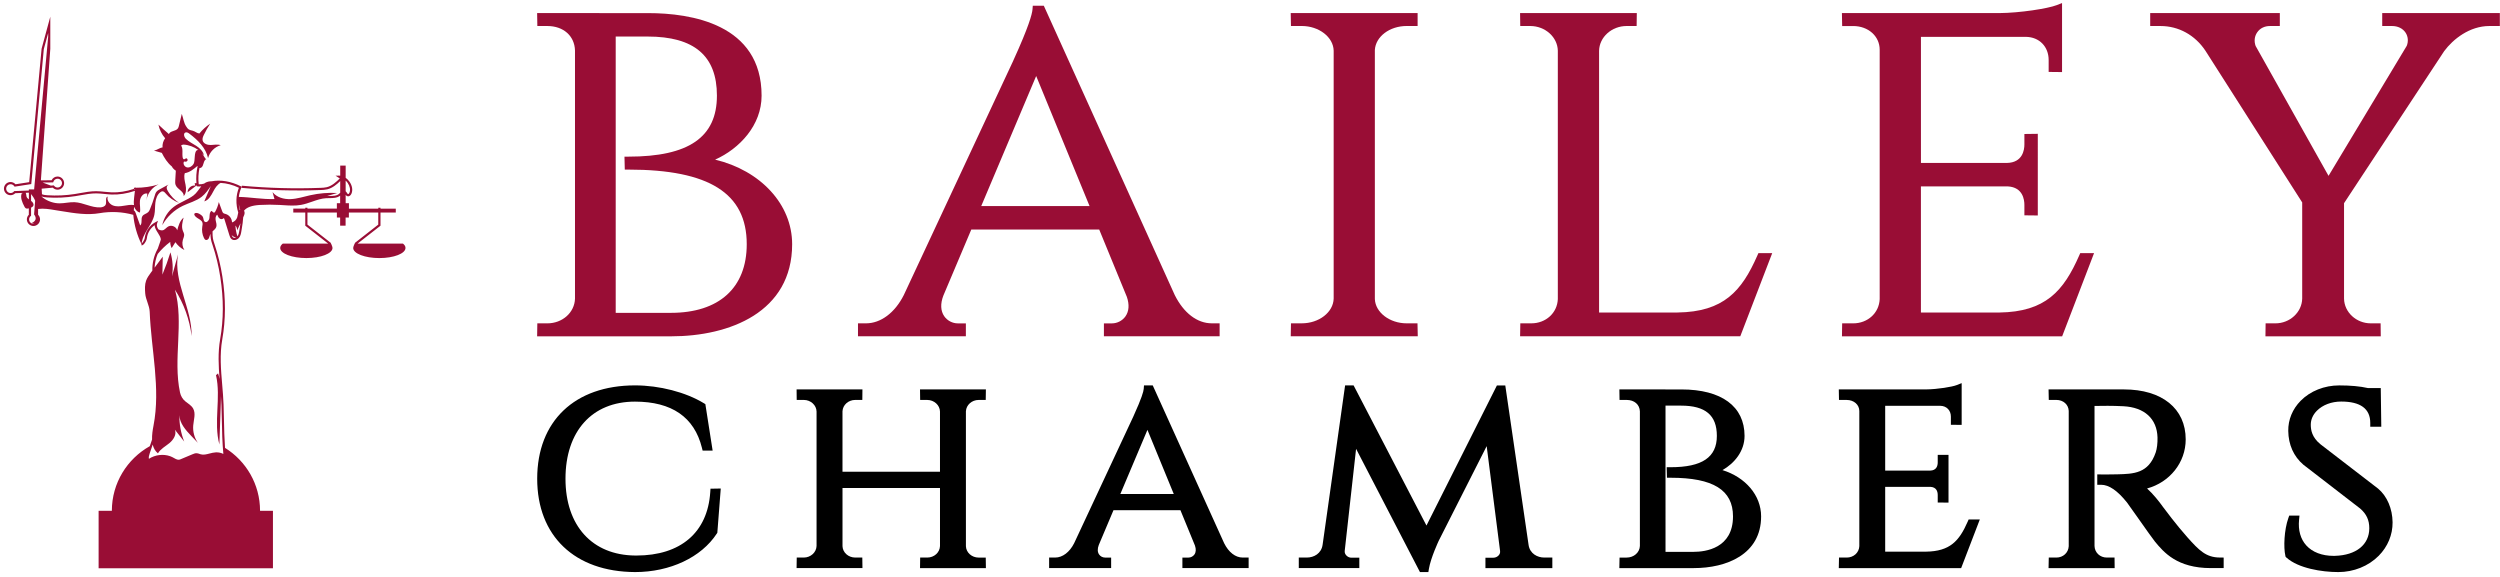 <?xml version="1.0" encoding="utf-8"?>
<!-- Generator: Adobe Illustrator 16.0.0, SVG Export Plug-In . SVG Version: 6.00 Build 0)  -->
<!DOCTYPE svg PUBLIC "-//W3C//DTD SVG 1.1//EN" "http://www.w3.org/Graphics/SVG/1.1/DTD/svg11.dtd">
<svg version="1.1" id="Layer_1" xmlns="http://www.w3.org/2000/svg" xmlns:xlink="http://www.w3.org/1999/xlink" x="0px" y="0px"
	 width="325px" height="75px" viewBox="345 12.5 325 75" enable-background="new 345 12.5 325 75" xml:space="preserve">
<g>
	<path fill="#990D35" d="M397.385,44.167h-5.899l2.978-2.326v-1.714h1.988v-0.505h-1.988v-0.113h-0.284v0.113h-3.818v-0.705h-0.425
		v-1.085c0.059,0.082,0.138,0.157,0.259,0.182c0.245,0.049,0.426-0.168,0.505-0.366c0.183-0.452,0.084-1.02-0.26-1.52
		c-0.144-0.207-0.316-0.38-0.504-0.513v-1.588h-0.708v1.311c-0.048-0.006-0.098-0.01-0.146-0.009l-0.462,0.009l0.552,0.359
		c-0.457,0.455-1.017,0.971-1.685,1.136c-0.266,0.065-0.552,0.077-0.804,0.086c-3.404,0.131-6.85,0.037-10.241-0.279l-0.025,0.281
		c3.402,0.317,6.86,0.412,10.277,0.281c0.266-0.011,0.567-0.022,0.859-0.093c0.671-0.165,1.217-0.63,1.674-1.07v1.515
		c-0.009,0.009-0.017,0.019-0.027,0.027l-0.068,0.072c-0.318,0.318-0.811,0.322-1.331,0.325c-0.098,0-0.193,0.004-0.286,0.007
		c0.442-0.133,0.885-0.263,1.329-0.396c-1.178-0.064-2.363,0.032-3.513,0.291c-0.85,0.189-1.688,0.469-2.558,0.505
		c-0.871,0.034-1.811-0.224-2.344-0.91c0.083,0.3,0.166,0.598,0.25,0.899c-1.567,0.057-3.086-0.243-4.631-0.277
		c0.05-0.419,0.157-0.823,0.323-1.198l0.055-0.122l-0.12-0.061c-1.273-0.649-2.637-0.873-3.795-0.65
		c-0.277,0-0.552,0.044-0.822,0.196c-0.056,0.03-0.104,0.069-0.154,0.106c-0.229,0.068-0.467,0.101-0.704,0.09
		c-0.081-0.701-0.041-1.427,0.103-2.12c0.078,0.008,0.156-0.004,0.221-0.046c0.188-0.124,0.251-0.361,0.313-0.578
		c0.061-0.217,0.151-0.454,0.356-0.543c-0.125,0.054-0.313-0.396-0.557-0.755c0.089,0.09,0.17,0.185,0.245,0.285
		c-0.104-0.535-0.54-0.941-0.996-1.239c-0.457-0.296-0.962-0.529-1.349-0.914c-0.231-0.229-0.368-0.691-0.07-0.821
		c0.179-0.079,0.377,0.042,0.532,0.16c1.085,0.814,2.131,1.84,2.418,3.167c0.205-0.796,0.855-1.458,1.646-1.68
		c-0.409-0.15-0.862-0.035-1.298-0.025c-0.438,0.009-0.956-0.168-1.054-0.593c-0.056-0.248,0.051-0.501,0.162-0.73
		c0.242-0.5,0.516-0.984,0.82-1.451c-0.529,0.355-1.005,0.789-1.407,1.282c-0.284-0.02-0.573-0.29-0.849-0.358
		c-0.523-0.13-0.594-0.136-0.884-0.591c-0.288-0.455-0.354-1.027-0.55-1.604c-0.121,0.511-0.246,1.022-0.371,1.533
		c-0.03,0.126-0.063,0.258-0.141,0.363c-0.276,0.381-0.993,0.287-1.165,0.726c-0.467-0.397-0.921-0.808-1.363-1.231
		c0.131,0.656,0.436,1.276,0.876,1.779c-0.254,0.338-0.377,0.771-0.339,1.193c-0.44,0.061-0.688,0.348-1.127,0.408
		c0.345,0.1,0.689,0.2,1.033,0.299c0.308,0.627,0.744,1.321,1.303,1.764c0.095,0.206,0.287,0.398,0.518,0.553
		c-0.024,0.42-0.052,0.838-0.075,1.259c-0.011,0.198-0.023,0.405,0.048,0.592c0.216,0.581,1.146,0.847,1.04,1.458
		c0.369-0.366,0.351-0.966,0.251-1.478c-0.1-0.499-0.251-1.027-0.096-1.512c0.628-0.092,1.158-0.525,1.646-0.942
		c-0.006,0.033-0.002,0.066,0.009,0.093c-0.159,0.704-0.203,1.438-0.141,2.157c-0.079-0.021-0.165-0.018-0.238,0.021l0.08,0.288
		c-0.494-0.086-1.011,0.366-0.991,0.869c0.392-0.3,0.781-0.601,1.171-0.9c0,0.004,0,0.011,0.004,0.014l0.014,0.113l0.112,0.01
		c0.159,0.014,0.314,0.007,0.473-0.01c-0.326,0.39-0.592,0.873-1.013,1.188c-0.789,0.591-1.771,0.881-2.556,1.478
		c-0.766,0.578-1.31,1.445-1.502,2.384c0.604-1.084,1.55-1.975,2.668-2.514c0.821-0.396,1.745-0.613,2.461-1.18
		c0.483-0.381,0.84-0.895,1.189-1.4c-0.285,0.668-0.568,1.335-0.854,2.003c0.583-0.173,0.9-0.781,1.183-1.32
		c0.224-0.432,0.525-0.886,0.945-1.084c0.77,0.04,1.585,0.249,2.371,0.632c-0.396,0.982-0.425,2.137-0.085,3.221
		c-0.062,0.202-0.066,0.419-0.132,0.621c-0.102,0.313-0.362,0.568-0.678,0.664c0.002-0.481-0.337-0.946-0.798-1.09
		c-0.132-0.04-0.28-0.063-0.373-0.164c-0.052-0.058-0.077-0.131-0.106-0.203c-0.145-0.398-0.29-0.796-0.438-1.194
		c-0.1,0.471-0.276,0.923-0.517,1.34c-0.057,0.008-0.108,0.019-0.158,0.036c-0.092-0.076-0.185-0.152-0.276-0.228
		c-0.271,0.176-0.237,0.569-0.267,0.894c-0.026,0.321-0.336,0.701-0.604,0.521c-0.193-0.131-0.146-0.431-0.253-0.636
		c-0.056-0.106-0.155-0.184-0.247-0.259c-0.666-0.524-1.264-0.153-0.531,0.365c0.27,0.19,0.631,0.326,0.723,0.643
		c0.051,0.173,0.006,0.356-0.021,0.532c-0.076,0.492,0,1.007,0.215,1.454c0.053,0.112,0.125,0.228,0.241,0.264
		c0.166,0.053,0.337-0.088,0.411-0.246c0.075-0.156,0.093-0.336,0.17-0.493c0.007-0.016,0.018-0.029,0.026-0.043
		c0.004,0.214,0.014,0.432,0.052,0.649c0.044,0.252,0.123,0.496,0.203,0.729l0.021,0.064c0.451,1.356,0.789,2.761,1.007,4.174
		c0.44,2.845,0.434,5.485-0.021,8.071c-0.301,1.725-0.211,3.471-0.073,5.176c-0.052-0.246-0.115-0.491-0.199-0.732l-0.268,0.225
		c0.676,2.944-0.342,6.099,0.439,9.016c0.06-1.774,0.121-3.55,0.183-5.324c0.01-0.32,0.021-0.641,0.024-0.963
		c0.026,0.38,0.05,0.76,0.063,1.139c0.024,0.668,0.036,1.336,0.051,2.002c0.028,1.436,0.06,2.916,0.197,4.375
		c-0.297-0.15-0.632-0.222-0.965-0.207c-0.285,0.013-0.563,0.084-0.832,0.154c-0.399,0.104-0.776,0.204-1.139,0.103
		c-0.053-0.014-0.105-0.031-0.154-0.051c-0.122-0.044-0.247-0.087-0.391-0.092c-0.197-0.007-0.375,0.071-0.521,0.131l-1.578,0.662
		c-0.306,0.13-0.527,0.006-0.832-0.165c-0.145-0.08-0.307-0.171-0.491-0.237c-0.904-0.325-1.974-0.19-2.776,0.335
		c-0.05-0.213,0.026-0.473,0.105-0.708l0.389-1.146c0.104,0.447,0.309,0.846,0.68,1.143c0.34-0.58,0.975-0.905,1.494-1.332
		c0.52-0.428,0.963-1.119,0.71-1.741c0.403,0.514,0.808,1.025,1.212,1.539c-0.431-1.086-0.646-2.257-0.628-3.425
		c0.038,1.064,0.819,1.938,1.558,2.708c0.279,0.295,0.563,0.59,0.844,0.884c-0.452-0.651-0.67-1.463-0.603-2.254
		c0.063-0.747,0.357-1.552-0.009-2.206c-0.224-0.4-0.647-0.637-1.007-0.924c-0.36-0.285-0.604-0.709-0.7-1.158
		c-0.939-4.381,0.537-9.052-0.658-13.368c1.16,1.814,1.906,3.892,2.167,6.031c0.063-3.611-2.395-7.047-1.77-10.603
		c-0.265,0.915-0.519,1.933-0.783,2.849c0.17-1.042,0.099-2.12-0.201-3.132c-0.302,0.98-0.649,1.947-1.044,2.895
		c0.015-0.776,0.028-1.556,0.043-2.331c-0.354,0.476-0.706,0.954-1.059,1.432c0.032-0.61,0.166-1.216,0.401-1.781
		c0.477-0.588,1.025-1.118,1.631-1.57c0.001,0.277,0.066,0.554,0.188,0.806c0.173-0.252,0.335-0.507,0.486-0.77
		c0.295,0.43,0.701,0.786,1.17,1.018c-0.254-0.38-0.329-0.871-0.204-1.308c0.072-0.252,0.207-0.501,0.165-0.757
		c-0.024-0.139-0.099-0.263-0.149-0.393c-0.229-0.553-0.071-1.179,0.087-1.756c-0.484,0.399-0.675,1.045-0.837,1.653
		c-0.12-0.465-0.718-0.73-1.143-0.507c-0.233,0.121-0.395,0.352-0.628,0.472c-0.209,0.105-0.511,0.012-0.696-0.106
		c-0.146-0.257-0.229-0.498-0.145-0.753l0.115-0.337l-0.315,0.165c-0.782,0.415-1.322,1.22-1.411,2.1
		c-0.018,0.182-0.284,0.622-0.381,0.647l-0.021,0.14c0.059-1.397,1.354-2.45,1.652-3.817c0.111-0.521,0.074-1.06,0.135-1.588
		c0.06-0.529,0.245-1.084,0.68-1.389c0.067-0.048,0.14-0.09,0.222-0.095c0.189-0.016,0.334,0.154,0.456,0.298
		c0.456,0.541,1.057,0.96,1.721,1.202c-0.585-0.379-1.08-0.896-1.436-1.495c-0.093-0.155-0.177-0.324-0.169-0.502
		c0.007-0.151,0.104-0.306,0.242-0.353l-0.107,0.021c-0.327,0.18-0.654,0.356-0.98,0.535c-0.182,0.098-0.366,0.198-0.493,0.361
		c-0.123,0.157-0.178,0.357-0.232,0.551c-0.169,0.582-0.37,1.153-0.608,1.713c-0.052,0.127-0.109,0.256-0.205,0.355
		c-0.216,0.23-0.593,0.271-0.769,0.53c-0.24,0.357,0.025,0.936-0.294,1.225c-0.196-0.546-0.395-1.092-0.593-1.639
		c-0.046-0.125-0.121-0.271-0.235-0.321c0-0.157,0.021-0.314,0.065-0.465c0.11,0.35,0.37,0.67,0.728,0.743
		c0.102-0.501-0.052-1.021,0-1.529c0.052-0.507,0.475-1.063,0.969-0.936c-0.041,0.3-0.084,0.6-0.128,0.9
		c0.124-0.904,0.747-1.729,1.586-2.093c-0.956,0.296-1.96,0.441-2.962,0.435c-0.007-0.003-0.011-0.009-0.019-0.01
		c-0.018-0.008-0.036-0.012-0.055-0.013c0.004-0.029,0.008-0.058,0.009-0.086l-0.033,0.086c-0.057,0-0.108,0.02-0.142,0.06
		l-0.012,0.115c-1.003,0.332-1.977,0.481-2.885,0.449c-0.296-0.011-0.6-0.042-0.893-0.072c-0.362-0.037-0.737-0.078-1.112-0.078
		h-0.032c-0.693,0-1.384,0.123-2.051,0.244c-0.235,0.043-0.471,0.086-0.703,0.122c-1.172,0.185-2.368,0.238-3.554,0.162
		c-0.242-0.017-0.495-0.042-0.716-0.133l-0.04-0.724l1.448-0.132c0.161,0.169,0.382,0.265,0.614,0.265
		c0.473,0,0.858-0.385,0.858-0.855c0-0.474-0.386-0.857-0.858-0.857c-0.327,0-0.627,0.189-0.768,0.484l-1.396,0.015l1.225-17.099
		v-4.175l-1.131,4.161l-1.613,17.346l-1.782,0.276c-0.161-0.187-0.396-0.293-0.645-0.293c-0.471,0-0.854,0.385-0.854,0.856
		c0,0.473,0.384,0.857,0.854,0.857c0.231,0,0.45-0.094,0.612-0.26l0.86-0.033l-0.031,0.057h0.016
		c0.008-0.019,0.016-0.04,0.022-0.057l0.071-0.005c-0.012,0.018-0.017,0.038-0.015,0.062h-0.079
		c-0.213,0.542,0.065,1.179,0.348,1.71c0.043,0.08,0.088,0.165,0.166,0.217c0.117,0.078,0.271,0.056,0.409,0.02v0.832
		c-0.163,0.16-0.254,0.378-0.254,0.604c0,0.473,0.384,0.856,0.856,0.856c0.472,0,0.856-0.384,0.856-0.856
		c0-0.227-0.092-0.444-0.254-0.604v-0.753c0.721-0.099,1.47,0.023,2.194,0.146c0.129,0.021,0.258,0.041,0.386,0.063l0.551,0.087
		c1.605,0.262,3.264,0.531,4.867,0.251c1.449-0.253,2.962-0.18,4.378,0.214c0.12,1.327,0.486,2.632,1.076,3.827l-0.021,0.14
		c0.079,0.013,0.159-0.013,0.241-0.078c0.226-0.175,0.448-0.628,0.467-0.821c0.067-0.679,0.454-1.325,1.011-1.723
		c0.01,0.354,0.216,0.678,0.419,0.993c0.172,0.271,0.344,0.549,0.39,0.834c-0.021,0.132-0.064,0.264-0.109,0.391
		c-0.096,0.277-0.193,0.555-0.289,0.831c-0.018,0.033-0.037,0.065-0.056,0.1c-0.452,0.845-0.673,1.804-0.651,2.76
		c-0.063,0.085-0.127,0.17-0.188,0.257c-0.239,0.325-0.483,0.658-0.621,1.039c-0.189,0.524-0.16,1.101-0.12,1.657
		c0.063,0.836,0.551,1.563,0.584,2.4c0.192,4.943,1.438,9.941,0.496,14.796c-0.112,0.578-0.211,1.212-0.188,1.809l-0.293,0.864
		c-2.941,1.65-4.935,4.791-4.935,8.404h-1.721v7.466h22.663v-7.466h-1.677c0-3.456-1.82-6.48-4.554-8.182
		c-0.086-1.203-0.111-2.416-0.136-3.599c-0.014-0.669-0.025-1.339-0.053-2.007c-0.03-0.874-0.106-1.759-0.178-2.611
		c-0.164-1.929-0.335-3.92,0.007-5.864c0.459-2.619,0.466-5.288,0.021-8.164c-0.221-1.427-0.563-2.849-1.02-4.22l-0.021-0.064
		c-0.074-0.224-0.152-0.457-0.192-0.689c-0.046-0.26-0.046-0.534-0.049-0.802v-0.126c0.195-0.176,0.409-0.339,0.486-0.584
		c0.084-0.267-0.019-0.55-0.073-0.824c-0.054-0.272-0.033-0.608,0.203-0.757c0.069,0.182,0.146,0.375,0.299,0.493
		c0.155,0.118,0.414,0.119,0.515-0.05c0.028,0.018,0.055,0.037,0.082,0.057c0.02,0.054,0.041,0.111,0.058,0.167l0.62,2.001
		c0.05,0.157,0.116,0.373,0.29,0.509c0.286,0.227,0.719,0.103,0.941-0.154c0.213-0.241,0.277-0.563,0.32-0.846
		c0.021-0.13,0.043-0.259,0.065-0.39c0.078-0.471,0.155-0.954,0.178-1.445c0.005-0.009,0.01-0.019,0.014-0.028
		c0.087-0.183,0.175-0.371,0.169-0.571c-0.001-0.092-0.031-0.185-0.076-0.263c0.348-0.439,1.018-0.687,2.04-0.747
		c0.864-0.051,1.743-0.051,2.61-0.001c0.153,0.007,0.306,0.017,0.459,0.028c0.758,0.05,1.542,0.102,2.306-0.037
		c0.489-0.089,0.963-0.252,1.424-0.413c0.622-0.216,1.211-0.421,1.837-0.455c0.128-0.008,0.263-0.008,0.396-0.008
		c0.51-0.005,1.031-0.012,1.425-0.323v0.979h-0.426v0.705h-3.825v-0.11h-0.283v0.113h-1.558v0.505h1.558v1.714l2.979,2.326h-5.901
		c-0.213,0.171-0.335,0.363-0.335,0.565c0,0.729,1.521,1.316,3.401,1.316c1.876,0,3.398-0.589,3.398-1.316
		c0-0.202-0.246-0.678-0.246-0.678l-3.013-2.354v-1.574h3.826v0.653h0.425v1.057h0.708V40.78h0.425v-0.653h3.82v1.574l-3.012,2.354
		c0,0-0.247,0.476-0.247,0.678c0,0.729,1.523,1.316,3.401,1.316s3.398-0.589,3.398-1.316
		C397.721,44.53,397.598,44.338,397.385,44.167 M368.39,34.948c0.078,0.024,0.155,0.044,0.23,0.058
		C368.542,35.003,368.464,34.982,368.39,34.948 M370.6,32.038c-0.403,0.217-0.199,1.362-0.432,1.766
		c-0.172,0.295-0.511,0.52-0.847,0.458c-0.337-0.062-0.582-0.486-0.395-0.772c0.146,0.06,0.336,0.048,0.428-0.078
		c0.093-0.126-0.009-0.356-0.164-0.325c-0.098,0.019-0.171,0.128-0.272,0.12c-0.097-0.007-0.148-0.118-0.167-0.213
		c-0.106-0.526,0.092-1.175-0.212-1.574c0.114-0.081,0.22-0.13,0.308-0.125c0.701,0.039,1.382,0.295,1.946,0.709
		C370.73,31.993,370.667,32.003,370.6,32.038 M362.544,37.052l0.02,0.016c-0.003,0.032-0.008,0.063-0.011,0.093
		c-0.003,0-0.009,0.001-0.012-0.001c-0.029-0.013-0.053-0.039-0.061-0.071L362.544,37.052z M354.775,38.001
		c0.236-0.037,0.473-0.08,0.71-0.121c0.666-0.121,1.357-0.245,2.031-0.24c0.36,0.002,0.729,0.04,1.085,0.076
		c0.299,0.03,0.606,0.063,0.914,0.073c0.957,0.034,1.972-0.123,3.022-0.476c-0.033,0.291-0.066,0.58-0.1,0.87
		c-0.035,0.323-0.066,0.652-0.019,0.972c-0.436-0.065-0.883,0.021-1.319,0.094c-0.479,0.081-0.987,0.136-1.437-0.048
		c-0.45-0.185-0.805-0.688-0.659-1.149c-0.367,0.105-0.115,0.688-0.263,1.042c-0.109,0.26-0.429,0.353-0.71,0.366
		c-1.133,0.057-2.19-0.621-3.322-0.674c-0.657-0.031-1.304,0.149-1.96,0.149c-0.78,0-1.535-0.27-2.16-0.73
		c-0.075-0.055-0.143-0.118-0.213-0.183c0.252,0.101,0.523,0.13,0.785,0.146C352.366,38.246,353.582,38.189,354.775,38.001
		 M357.634,39.974c-0.169,0.021-0.336,0.039-0.506,0.051C357.296,40.007,357.465,39.99,357.634,39.974 M351.912,36.213l0.033-0.094
		c0.081-0.23,0.297-0.388,0.539-0.388c0.316,0,0.574,0.258,0.574,0.574s-0.258,0.573-0.574,0.573c-0.173,0-0.334-0.079-0.446-0.219
		l-0.048-0.06l-0.369,0.034l-1.085-0.407L351.912,36.213z M346.854,37.34l-0.04,0.048c-0.111,0.133-0.269,0.207-0.438,0.207
		c-0.315,0-0.572-0.257-0.572-0.572c0-0.317,0.257-0.574,0.572-0.574c0.187,0,0.36,0.092,0.469,0.243l0.05,0.073l2.17-0.336
		l1.63-17.541l0.569-2.097v0.479l-1.827,19.854h-0.683v0.144L346.854,37.34z M348.451,38.064c-0.05-0.154-0.022-0.333-0.104-0.476
		c-0.005-0.008-0.015-0.015-0.022-0.022l0.429-0.018v0.872C348.621,38.326,348.503,38.217,348.451,38.064 M348.784,41.024
		c0-0.165,0.073-0.325,0.204-0.436l0.051-0.042v-1.051c0.136-0.059,0.256-0.145,0.302-0.281c0.075-0.229-0.105-0.455-0.302-0.6
		v-0.888c0.21,0.254,0.399,0.553,0.531,0.866l-0.14,1.785c0.615,0.806-0.324,1.116-0.324,1.116c0.145,0.055,0.261,0.082,0.36,0.093
		c-0.035,0.007-0.071,0.012-0.109,0.012C349.04,41.599,348.784,41.342,348.784,41.024 M376.228,39.767
		c-0.019,0.012-0.038,0.026-0.056,0.042c-0.066-0.258-0.111-0.519-0.132-0.777c0.033,0.192,0.082,0.386,0.128,0.567
		C376.182,39.653,376.201,39.716,376.228,39.767 M375.293,43.367c-0.084-0.065-0.132-0.178-0.174-0.31
		c0.153,0.173,0.359,0.293,0.575,0.31C375.562,43.435,375.404,43.453,375.293,43.367 M376.165,42.157
		c-0.021,0.129-0.043,0.261-0.064,0.39c-0.035,0.232-0.09,0.493-0.236,0.679c-0.153-0.455-0.241-0.928-0.256-1.404
		c0.157,0.172,0.236,0.414,0.212,0.645c0.148-0.315,0.297-0.631,0.444-0.945C376.236,41.729,376.202,41.94,376.165,42.157
		 M390.205,36.289c0.286,0.414,0.375,0.894,0.232,1.252c-0.044,0.104-0.127,0.203-0.19,0.193c-0.046-0.009-0.086-0.068-0.141-0.156
		c-0.045-0.07-0.097-0.15-0.171-0.211V35.98C390.033,36.067,390.126,36.172,390.205,36.289"/>
	<g>
		<g>
			<path fill="#990D35" d="M437.967,33.251c3.181-1.424,6.04-4.47,6.04-8.315c0-9.337-9.226-10.731-14.726-10.731L414.826,14.2
				l0.029,1.682h1.298c2.091,0,3.535,1.281,3.596,3.171v32.278c-0.056,1.797-1.635,3.205-3.596,3.205h-1.301l-0.026,1.686h17.431
				c7.601,0,15.722-3.147,15.722-11.979C447.979,39.062,443.87,34.666,437.967,33.251z M425.043,17.25h4.148
				c6.062,0,9.009,2.512,9.009,7.679c0,5.413-3.656,7.934-11.506,7.934h-0.513l0.041,1.685h0.488
				c10.483,0,15.366,3.081,15.366,9.695c0,5.673-3.596,8.927-9.866,8.927l-7.168,0.001V17.25z"/>
			<path fill="#990D35" d="M497.712,50.845l-17.017-37.602h-1.432l-0.036,0.46c-0.053,0.657-0.52,2.329-2.451,6.565
				c-0.057,0.123-0.102,0.221-0.133,0.304l-0.003-0.001L462.493,50.86c-1.158,2.301-2.994,3.674-4.913,3.674h-1.042v1.683h14.025
				V54.54h-1.042c-0.697,0-1.377-0.357-1.772-0.932c-0.478-0.692-0.516-1.621-0.117-2.669l3.636-8.601h16.628l3.597,8.76
				c0.344,1.006,0.278,1.884-0.19,2.539c-0.397,0.557-1.069,0.902-1.752,0.902h-1.043v1.677h15.043v-1.683h-1.017
				C500.633,54.534,498.873,53.184,497.712,50.845z M486.644,39.291h-14.085l7.144-16.91L486.644,39.291z"/>
			<path fill="#990D35" d="M527.873,54.534c-2.215,0-4.073-1.422-4.141-3.15l-0.001-32.389c0.107-1.747,1.924-3.116,4.137-3.116
				h1.422v-1.683h-16.497l0.031,1.683h1.402c2.244,0,4.106,1.444,4.151,3.206v32.233c-0.045,1.772-1.904,3.214-4.146,3.214h-1.404
				l-0.031,1.685h16.514l-0.036-1.683H527.873z"/>
			<path fill="#990D35" d="M573.46,45.709c-2.033,4.634-4.385,7.333-10.381,7.416h-10.198V19.089
				c0.041-1.769,1.648-3.208,3.582-3.208h1.299l0.023-1.685H542.61l0.022,1.685h1.3c1.938,0,3.547,1.442,3.585,3.205v32.298
				c-0.072,1.796-1.554,3.15-3.445,3.15h-1.431l-0.029,1.684h28.624l4.151-10.808h-1.795L573.46,45.709z"/>
			<path fill="#990D35" d="M615.299,45.709c-2.034,4.635-4.388,7.335-10.39,7.419h-10.19V36.734l11.31-0.001
				c1.933,0.113,2.142,1.715,2.142,2.398v1.362l1.743,0.019V29.896l-1.743,0.023v1.361c0,0.708-0.223,2.361-2.271,2.403h-11.178
				V17.291h13.665c1.729,0.033,2.938,1.272,2.938,3.014v1.546l1.741,0.019v-8.972l-0.682,0.266c-1.159,0.452-4.829,1.02-7.454,1.037
				h-20.481l0.033,1.684h1.429c1.966,0,3.448,1.324,3.448,3.08v32.423c-0.072,1.796-1.555,3.149-3.446,3.149h-1.432l-0.026,1.686
				h28.625l4.147-10.812h-1.795L615.299,45.709z"/>
			<path fill="#990D35" d="M654.689,14.198v1.684h1.282c0.748,0,1.386,0.313,1.749,0.857c0.339,0.509,0.385,1.16,0.157,1.72
				l-10.168,16.902l-9.479-16.887c-0.225-0.62-0.146-1.27,0.216-1.784c0.365-0.521,0.951-0.808,1.649-0.808h1.282v-1.684h-16.852
				v1.684h1.343c2.351,0,4.479,1.172,5.833,3.207l12.584,19.727v12.502c-0.038,1.773-1.599,3.217-3.479,3.217h-1.277l-0.022,1.684
				H654.5l-0.02-1.684h-1.279c-1.883,0-3.442-1.442-3.476-3.206V38.914l13.013-19.758c1.169-1.583,3.326-3.274,5.873-3.274h1.368
				v-1.684H654.689z"/>
		</g>
		<g>
			<path d="M437.333,76.488c-0.345,5.231-3.847,8.232-9.608,8.232l-0.148-0.001c-5.592-0.049-9.064-3.875-9.064-9.984
				c0-6.184,3.461-10.024,9.032-10.024c4.782,0,7.71,2.015,8.701,5.988l0.095,0.379h1.301l-0.946-6.041l-0.198-0.12
				c-2.346-1.43-5.771-2.317-8.937-2.317c-7.85,0-12.726,4.649-12.726,12.134c0,7.448,4.875,12.098,12.724,12.135h0.002
				c4.544,0,8.615-1.917,10.623-5.004l0.069-0.106l0.446-5.752l-1.335,0.024L437.333,76.488z"/>
			<path d="M472.227,64.493h0.918l0.021-1.37h-8.564l0.019,1.37h0.918c0.898,0,1.644,0.682,1.659,1.509v7.827h-12.674l-0.001-7.865
				c0.041-0.825,0.77-1.473,1.658-1.473h0.921l0.014-1.371h-8.559l0.014,1.371h0.922c0.898,0,1.643,0.681,1.659,1.508v17.466
				c-0.018,0.836-0.762,1.517-1.658,1.517h-0.918l-0.021,1.37h8.563l-0.019-1.37h-0.917c-0.901,0-1.63-0.658-1.658-1.481v-7.563
				h12.674v7.549c-0.028,0.839-0.757,1.496-1.659,1.496h-0.918l-0.019,1.372h8.563l-0.019-1.369h-0.919
				c-0.898,0-1.628-0.655-1.659-1.473l-0.001-17.549C470.613,65.139,471.341,64.493,472.227,64.493z"/>
			<path d="M504.138,83.115l-9.282-20.514h-1.137l-0.035,0.461c-0.026,0.336-0.273,1.21-1.301,3.471
				c-0.028,0.063-0.055,0.12-0.076,0.176l-0.002-0.001l-7.665,16.408c-0.589,1.168-1.509,1.865-2.46,1.865h-0.793v1.37h8.061v-1.367
				h-0.795c-0.305,0-0.601-0.155-0.772-0.405c-0.214-0.31-0.226-0.739-0.04-1.226l1.911-4.524h8.706l1.887,4.595
				c0.161,0.471,0.136,0.874-0.073,1.166c-0.174,0.243-0.467,0.395-0.765,0.395h-0.795v1.367h8.611v-1.37h-0.778
				C505.604,84.981,504.724,84.295,504.138,83.115z M497.59,76.72h-6.946l3.523-8.338L497.59,76.72z"/>
			<path d="M543.721,83.378l-3.033-20.764h-1.093l-9.155,18.207l-9.472-18.221h-1.104l-2.925,20.712
				c-0.157,1.153-1.14,1.669-2.044,1.669h-1.053v1.37h7.87v-1.351h-1.04c-0.243-0.001-0.491-0.116-0.663-0.31
				c-0.087-0.097-0.228-0.3-0.197-0.567l1.479-13.276l8.305,16.023h1.092l0.069-0.418c0.241-1.444,1.267-3.629,1.271-3.639
				l6.241-12.318l1.743,13.637c0.033,0.257-0.078,0.445-0.178,0.559c-0.168,0.191-0.43,0.311-0.683,0.311h-1.043v1.351h8.697v-1.371
				h-1.053C544.871,84.981,543.899,84.483,543.721,83.378z"/>
			<path d="M568.921,73.613c1.567-0.888,2.871-2.481,2.871-4.444c0-3.84-2.991-6.042-8.208-6.042l-8.065-0.004l0.021,1.368h0.927
				c1,0,1.69,0.605,1.719,1.49v17.487c-0.025,0.85-0.78,1.516-1.719,1.516h-0.924l-0.029,1.369h9.681c4.23,0,8.75-1.766,8.75-6.722
				C573.945,76.89,571.91,74.541,568.921,73.613z M561.517,65.232h2.02c3.176,0,4.654,1.25,4.654,3.935
				c0,2.777-1.909,4.071-6.009,4.071h-0.514l0.036,1.369h0.487c5.525,0,8.099,1.597,8.099,5.024c0,4.16-3.58,4.609-5.119,4.609
				h-3.654V65.232z"/>
			<path d="M600.79,80.333c-1.093,2.487-2.282,3.843-5.423,3.882h-5.293v-8.424l5.888-0.001c0.778,0.047,0.942,0.607,0.942,1.07
				v0.966l1.402,0.014v-6.21l-1.402,0.006v0.97c0,0.48-0.175,1.057-1,1.073h-5.83v-8.424h7.174c0.805,0.014,1.367,0.591,1.367,1.402
				v1.064l1.401,0.014v-5.428l-0.683,0.267c-0.54,0.212-2.44,0.535-3.956,0.549h-11.334l0.025,1.37h1.002
				c0.936,0,1.641,0.619,1.641,1.439v17.564c-0.034,0.848-0.739,1.487-1.64,1.487h-1l-0.029,1.37h15.907l2.426-6.32h-1.454
				L600.79,80.333z"/>
			<path d="M629.349,82.335c-1.386-1.555-2.948-3.64-3.178-3.955l-0.028-0.04c-0.448-0.633-1.24-1.627-2.024-2.338
				c2.934-0.798,5.022-3.365,5.022-6.379c0-4.008-3.077-6.498-8.031-6.498l-9.797-0.002l0.029,1.368h0.988
				c0.901,0,1.576,0.607,1.604,1.429l0.001,17.584c-0.039,0.844-0.729,1.48-1.604,1.48h-0.99l-0.029,1.37h8.593l-0.014-1.37h-0.999
				c-0.896,0-1.585-0.653-1.604-1.509v-18.2l0.191-0.003c0.782-0.013,2.099-0.037,3.544,0.038c2.762,0.139,4.386,1.622,4.454,4.067
				c0.019,0.73-0.069,1.456-0.234,1.94c-0.934,2.741-2.862,2.791-4.986,2.846c-1.182,0.032-2.08,0.016-2.102,0.015l-0.51-0.01v1.354
				h0.5c1.021,0,2.123,0.754,3.365,2.304c0.116,0.146,0.662,0.922,1.297,1.824c1.178,1.671,2.097,2.973,2.34,3.263
				c1.138,1.37,2.857,3.44,7.263,3.44h1.667v-1.368l-0.496-0.004C631.782,84.967,630.893,84.064,629.349,82.335z"/>
			<path d="M654.16,76.027l-7.49-5.765c-1.129-0.909-1.265-1.88-1.269-2.532c-0.005-0.67,0.27-1.305,0.795-1.834
				c0.753-0.759,1.904-1.194,3.158-1.194c2.509,0,3.78,0.934,3.78,2.773v0.5h1.434l-0.069-5.029h-1.677
				c-1.026-0.23-2.245-0.343-3.723-0.343c-1.934,0-3.762,0.729-5.014,2c-1.062,1.077-1.634,2.468-1.612,3.916
				c0.026,1.796,0.698,3.31,1.965,4.393l7.389,5.702c0.815,0.71,1.18,1.497,1.18,2.553c0,2.136-1.707,3.513-4.453,3.592
				l-0.202,0.003c-1.486,0-2.742-0.481-3.534-1.355c-0.749-0.825-1.075-1.978-0.941-3.332l0.054-0.549h-1.332l-0.118,0.334
				c-0.54,1.528-0.637,3.798-0.386,4.878l0.036,0.153l0.117,0.105c1.542,1.383,4.587,1.873,6.727,1.873
				c2.006,0,3.921-0.771,5.253-2.115c1.18-1.19,1.821-2.737,1.807-4.354C656.019,78.636,655.325,77.006,654.16,76.027z"/>
		</g>
	</g>
</g>
</svg>
